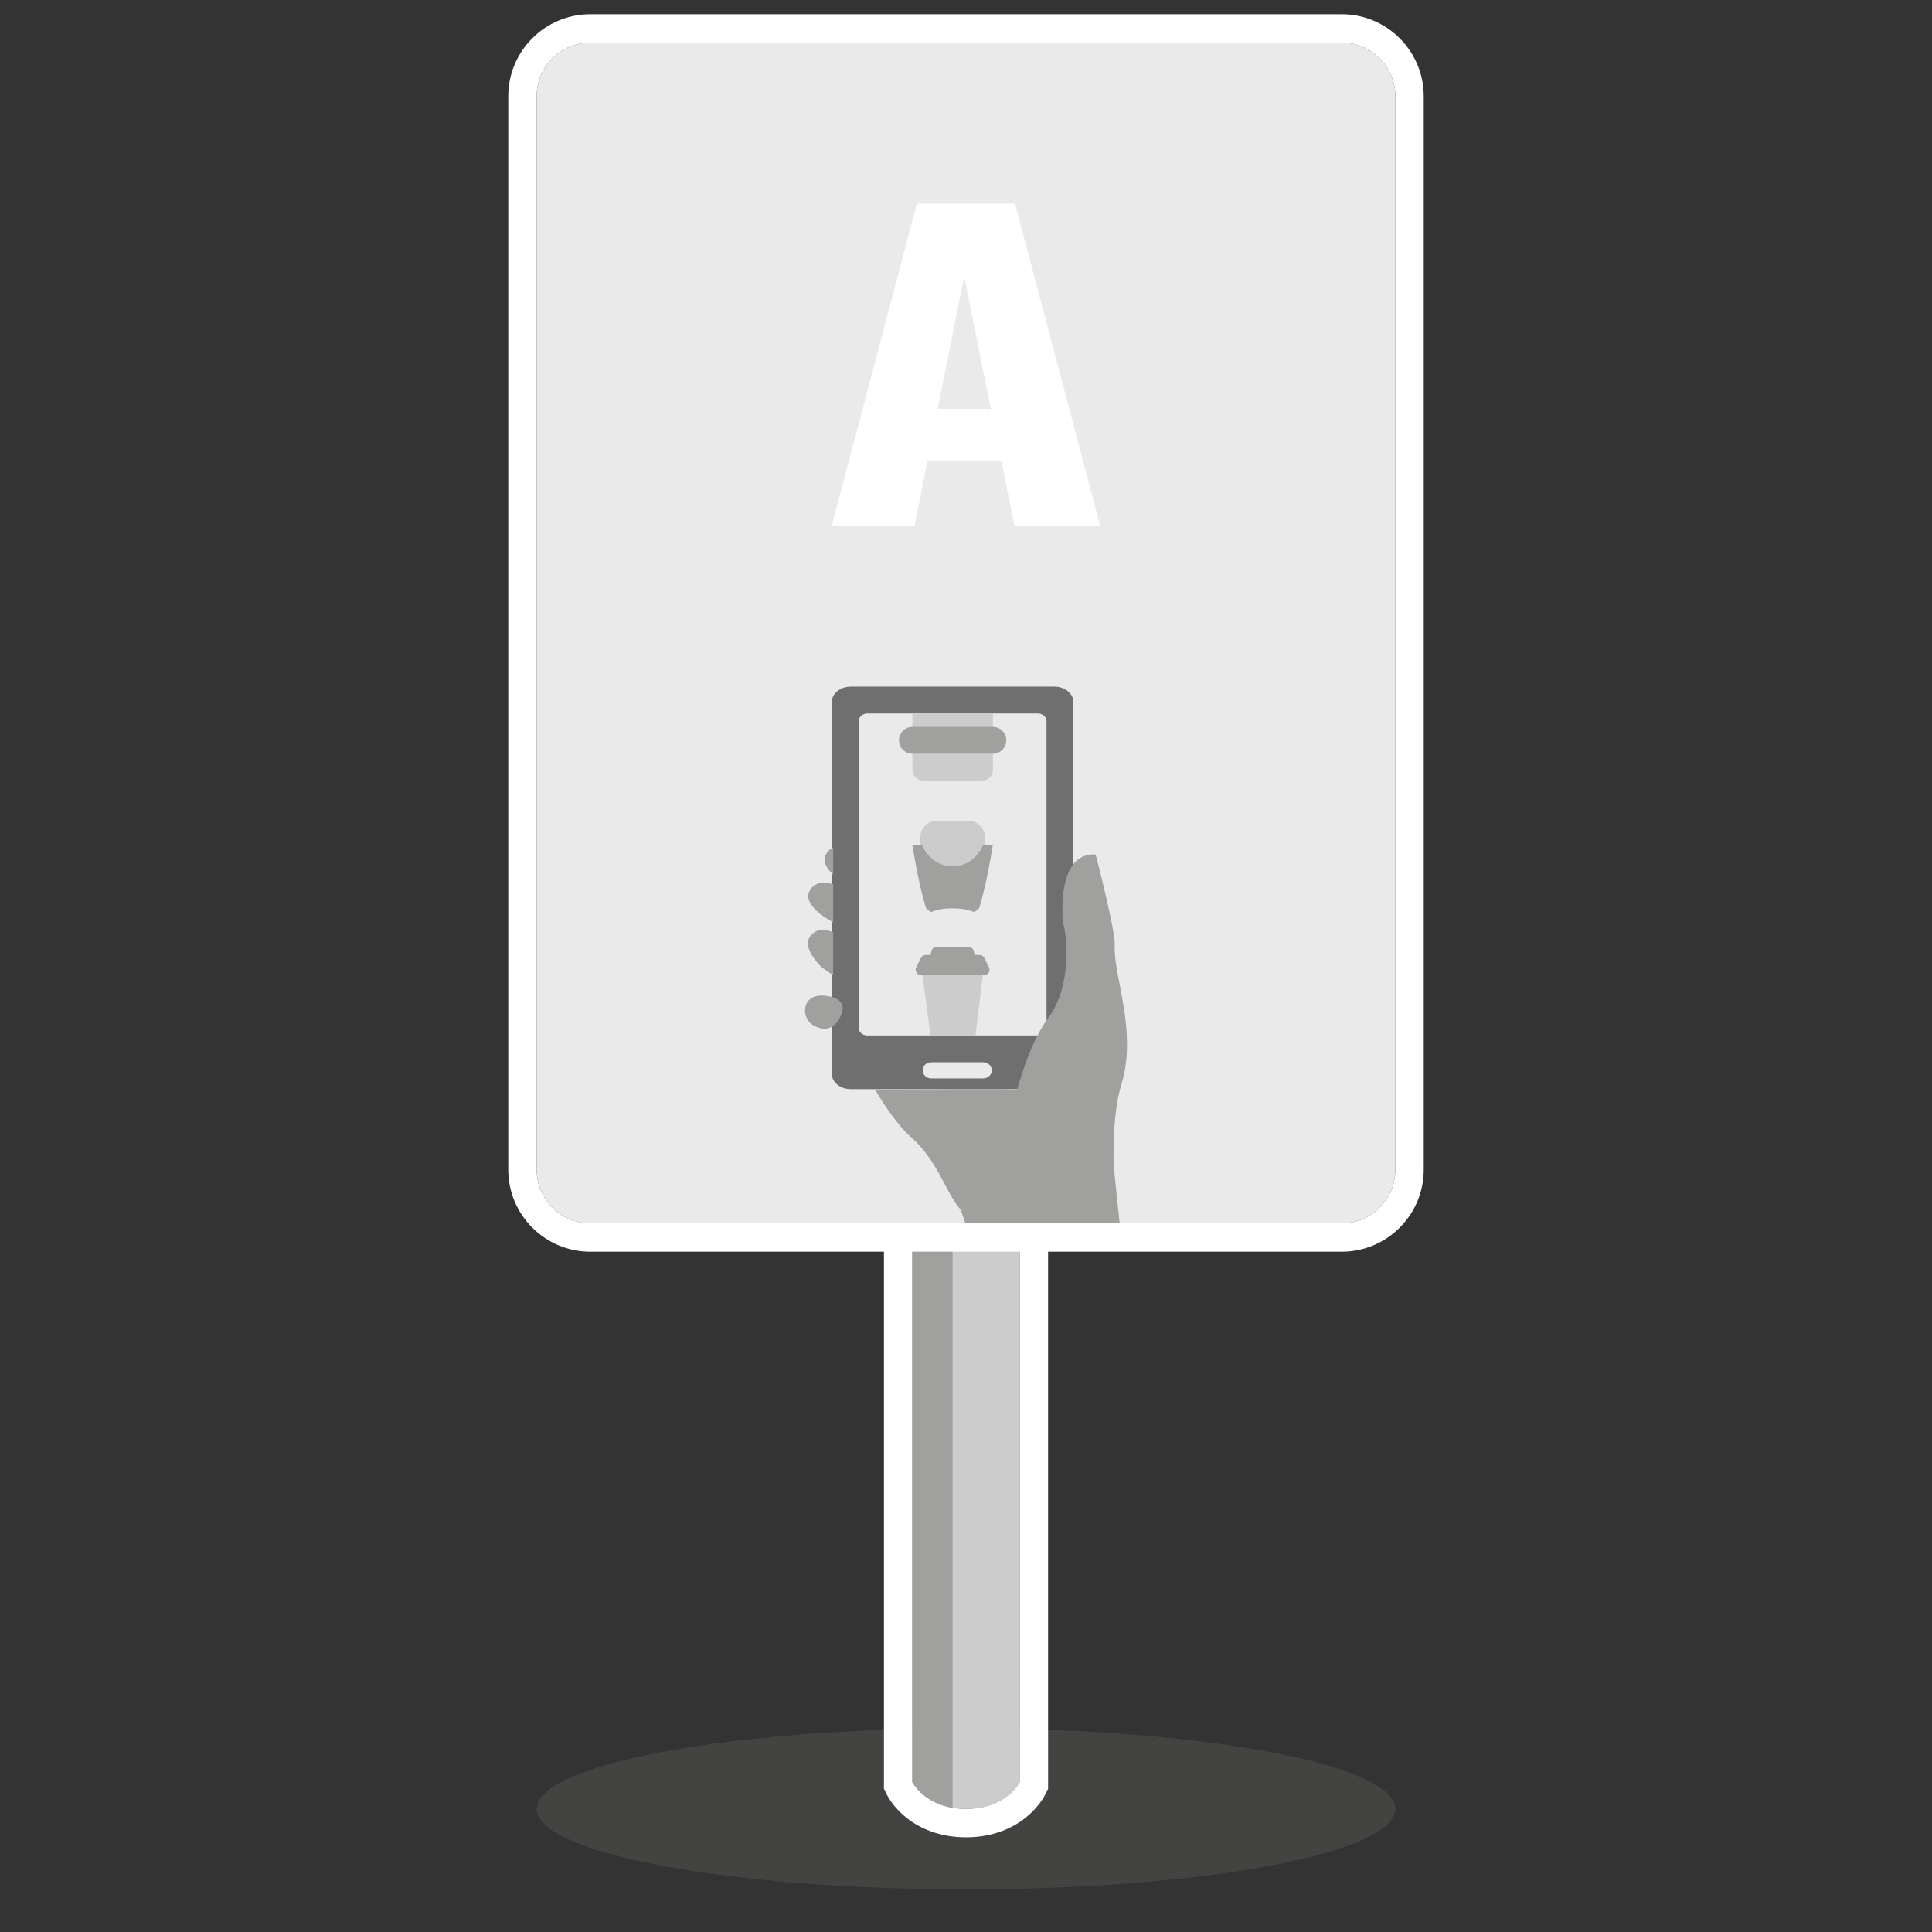 <svg width="136" height="136" viewBox="0 0 136 136" fill="none" xmlns="http://www.w3.org/2000/svg">
<rect x="0" y="0" width="136" height="136" fill="#333333" stroke="none"/>
<path d="M98.222 127.333C98.222 130.462 84.691 132.999 68 132.999C51.308 132.999 37.777 130.462 37.777 127.333C37.777 124.203 51.308 121.666 68 121.666C84.691 121.666 98.222 124.203 98.222 127.333Z" fill="#A0A09F" fill-opacity="0.15"/>
<path d="M64.223 80.111H71.778V125.445C71.778 125.445 70.834 127.334 68 127.334C65.167 127.334 64.223 125.445 64.223 125.445V80.111Z" fill="#CCCCCC"/>
<path fill-rule="evenodd" clip-rule="evenodd" d="M62.223 78.111H73.778V125.917L73.567 126.339L71.778 125.445V80.111H64.223V125.445L62.434 126.339L62.223 125.917V78.111ZM64.223 125.445C64.223 125.445 65.167 127.334 68 127.334C70.834 127.334 71.778 125.445 71.778 125.445C73.567 126.339 73.567 126.34 73.566 126.341L73.565 126.343L73.563 126.348L73.558 126.357L73.547 126.379C73.539 126.394 73.53 126.411 73.519 126.43C73.499 126.467 73.473 126.512 73.442 126.564C73.379 126.666 73.295 126.795 73.186 126.94C72.969 127.229 72.648 127.593 72.201 127.951C71.282 128.686 69.903 129.334 68 129.334C66.098 129.334 64.719 128.686 63.8 127.951C63.353 127.593 63.032 127.229 62.815 126.94C62.706 126.795 62.621 126.666 62.559 126.564C62.528 126.512 62.502 126.467 62.481 126.43C62.471 126.411 62.462 126.394 62.454 126.379L62.443 126.357L62.438 126.348L62.436 126.343L62.435 126.341C62.434 126.34 62.434 126.339 64.223 125.445Z" fill="white"/>
<path d="M67.056 80.111H64.223V125.445C64.223 125.445 64.953 126.905 67.056 127.258V80.111Z" fill="#A0A09F"/>
<path d="M37.777 6.778C37.777 4.691 39.469 3 41.555 3H94.444C96.53 3 98.222 4.691 98.222 6.778V82.333C98.222 84.42 96.53 86.111 94.444 86.111H41.555C39.469 86.111 37.777 84.42 37.777 82.333V6.778Z" fill="#EAEAEA"/>
<path fill-rule="evenodd" clip-rule="evenodd" d="M41.555 1H94.444C97.635 1 100.222 3.587 100.222 6.778V82.333C100.222 85.524 97.635 88.111 94.444 88.111H41.555C38.364 88.111 35.777 85.524 35.777 82.333V6.778C35.777 3.587 38.364 1 41.555 1ZM41.555 3C39.469 3 37.777 4.691 37.777 6.778V82.333C37.777 84.42 39.469 86.111 41.555 86.111H94.444C96.53 86.111 98.222 84.42 98.222 82.333V6.778C98.222 4.691 96.53 3 94.444 3H41.555Z" fill="white"/>
<path d="M58.555 37.001L64.546 14.334H71.452L77.444 37.001H71.411L70.496 32.434H65.295L64.379 37.001H58.555ZM66.002 28.78H69.747L67.874 19.442L66.002 28.78Z" fill="white"/>
<path d="M74.225 48.334H59.885C59.15 48.334 58.555 48.816 58.555 49.411V75.591C58.555 76.185 59.15 76.667 59.885 76.667H74.225C74.96 76.667 75.555 76.185 75.555 75.591V49.411C75.555 48.816 74.959 48.334 74.225 48.334Z" fill="#6F6F6F"/>
<path fill-rule="evenodd" clip-rule="evenodd" d="M61.056 72.889H73.057C73.394 72.889 73.668 72.649 73.668 72.353V50.759C73.668 50.463 73.394 50.223 73.057 50.223H61.056C60.719 50.223 60.445 50.463 60.445 50.759V72.353C60.445 72.649 60.719 72.889 61.056 72.889ZM65.55 75.912H69.213C69.545 75.912 69.814 75.657 69.814 75.344C69.814 75.03 69.545 74.776 69.213 74.776H65.55C65.218 74.776 64.949 75.03 64.949 75.344C64.949 75.657 65.218 75.912 65.55 75.912Z" fill="#EAEAEA"/>
<path fill-rule="evenodd" clip-rule="evenodd" d="M58.081 60.757C58.008 60.503 58.048 60.267 58.204 60.037C58.322 59.863 58.47 59.742 58.651 59.668V61.573C58.397 61.339 58.166 61.058 58.081 60.757ZM58.65 65.636C58.427 65.534 58.187 65.46 57.949 65.452C57.657 65.441 57.414 65.534 57.192 65.73C56.977 65.919 56.873 66.139 56.873 66.402C56.874 67.186 57.8 68.048 57.907 68.145L58.65 68.649V65.636H58.65ZM58.444 64.805L58.428 64.795C58.415 64.788 57.162 64.123 56.932 63.32C56.859 63.066 56.9 62.83 57.056 62.6C57.217 62.362 57.432 62.221 57.713 62.168C57.803 62.151 57.895 62.143 57.988 62.143C58.209 62.143 58.436 62.187 58.651 62.248V64.933L58.444 64.805ZM57.833 70.08C57.1 70.08 56.835 70.473 56.74 70.724C56.535 71.265 56.783 71.937 57.281 72.192C57.858 72.487 58.215 72.495 58.642 72.222C58.918 72.046 59.447 71.308 59.284 70.755C59.176 70.388 58.77 70.166 58.076 70.093C57.99 70.084 57.909 70.08 57.833 70.08ZM67.959 86.112H78.815L78.401 82.122C78.401 82.122 78.231 78.625 78.945 76.306C79.692 73.887 79.206 71.34 78.815 69.293C78.607 68.205 78.428 67.265 78.468 66.537C78.516 65.683 77.558 61.802 77.127 60.154C76.883 60.133 76.429 60.145 76.012 60.417C74.487 61.379 74.758 64.82 74.888 65.191C74.993 65.448 75.591 69.21 73.817 71.616C72.616 73.247 71.955 75.492 71.6 76.698L70.076 76.668L61.608 76.698C62.148 77.694 63.289 79.311 64.042 79.967C65.285 81.049 65.946 82.3 66.529 83.403L66.529 83.404C66.888 84.083 67.216 84.702 67.624 85.15L67.959 86.112Z" fill="#A0A09F"/>
<path d="M65.496 72.891C65.367 71.921 64.934 68.641 64.934 68.641C64.934 68.641 65.983 68.641 67.282 68.641C68.795 68.641 69.184 68.644 69.184 68.644C69.184 68.644 68.786 71.952 68.67 72.891H65.496Z" fill="#CCCCCC"/>
<path d="M69.28 68.639H64.835C64.555 68.639 64.372 68.344 64.497 68.093L64.828 67.431C64.892 67.303 65.023 67.223 65.166 67.223H68.949C69.092 67.223 69.223 67.303 69.287 67.431L69.618 68.093C69.743 68.344 69.56 68.639 69.28 68.639Z" fill="#A0A09F"/>
<path d="M68.462 68.545H65.651C65.406 68.545 65.225 68.314 65.285 68.076L65.568 66.942C65.61 66.774 65.761 66.656 65.935 66.656H68.178C68.352 66.656 68.503 66.774 68.545 66.942L68.828 68.076C68.888 68.314 68.707 68.545 68.462 68.545Z" fill="#A0A09F"/>
<path d="M64.789 58.913C64.789 58.287 65.296 57.779 65.922 57.779H68.189C68.815 57.779 69.323 58.287 69.323 58.913V60.424C69.323 61.05 68.815 61.557 68.189 61.557H65.922C65.296 61.557 64.789 61.05 64.789 60.424V58.913Z" fill="#CCCCCC"/>
<path d="M65.525 64.201C66.001 64.039 66.356 63.941 67.056 63.941C67.756 63.941 68.112 64.039 68.587 64.201L68.921 63.942C69.435 62.306 69.813 59.968 69.889 59.478H69.207C69.084 59.782 68.508 60.978 67.056 60.978C65.604 60.978 65.028 59.782 64.906 59.478H64.223C64.299 59.968 64.677 62.306 65.191 63.942L65.525 64.201Z" fill="#A0A09F"/>
<path d="M64.227 50.223H69.893V52.111H64.227V50.223Z" fill="#CCCCCC"/>
<path d="M64.227 54.19C64.227 54.607 64.565 54.945 64.982 54.945H69.138C69.555 54.945 69.893 54.607 69.893 54.19V53.056H64.227V54.19Z" fill="#CCCCCC"/>
<path d="M63.281 52.112C63.281 51.591 63.704 51.168 64.226 51.168H69.892C70.414 51.168 70.837 51.591 70.837 52.112C70.837 52.634 70.414 53.057 69.892 53.057H64.226C63.704 53.057 63.281 52.634 63.281 52.112Z" fill="#A0A09F"/>
</svg>
